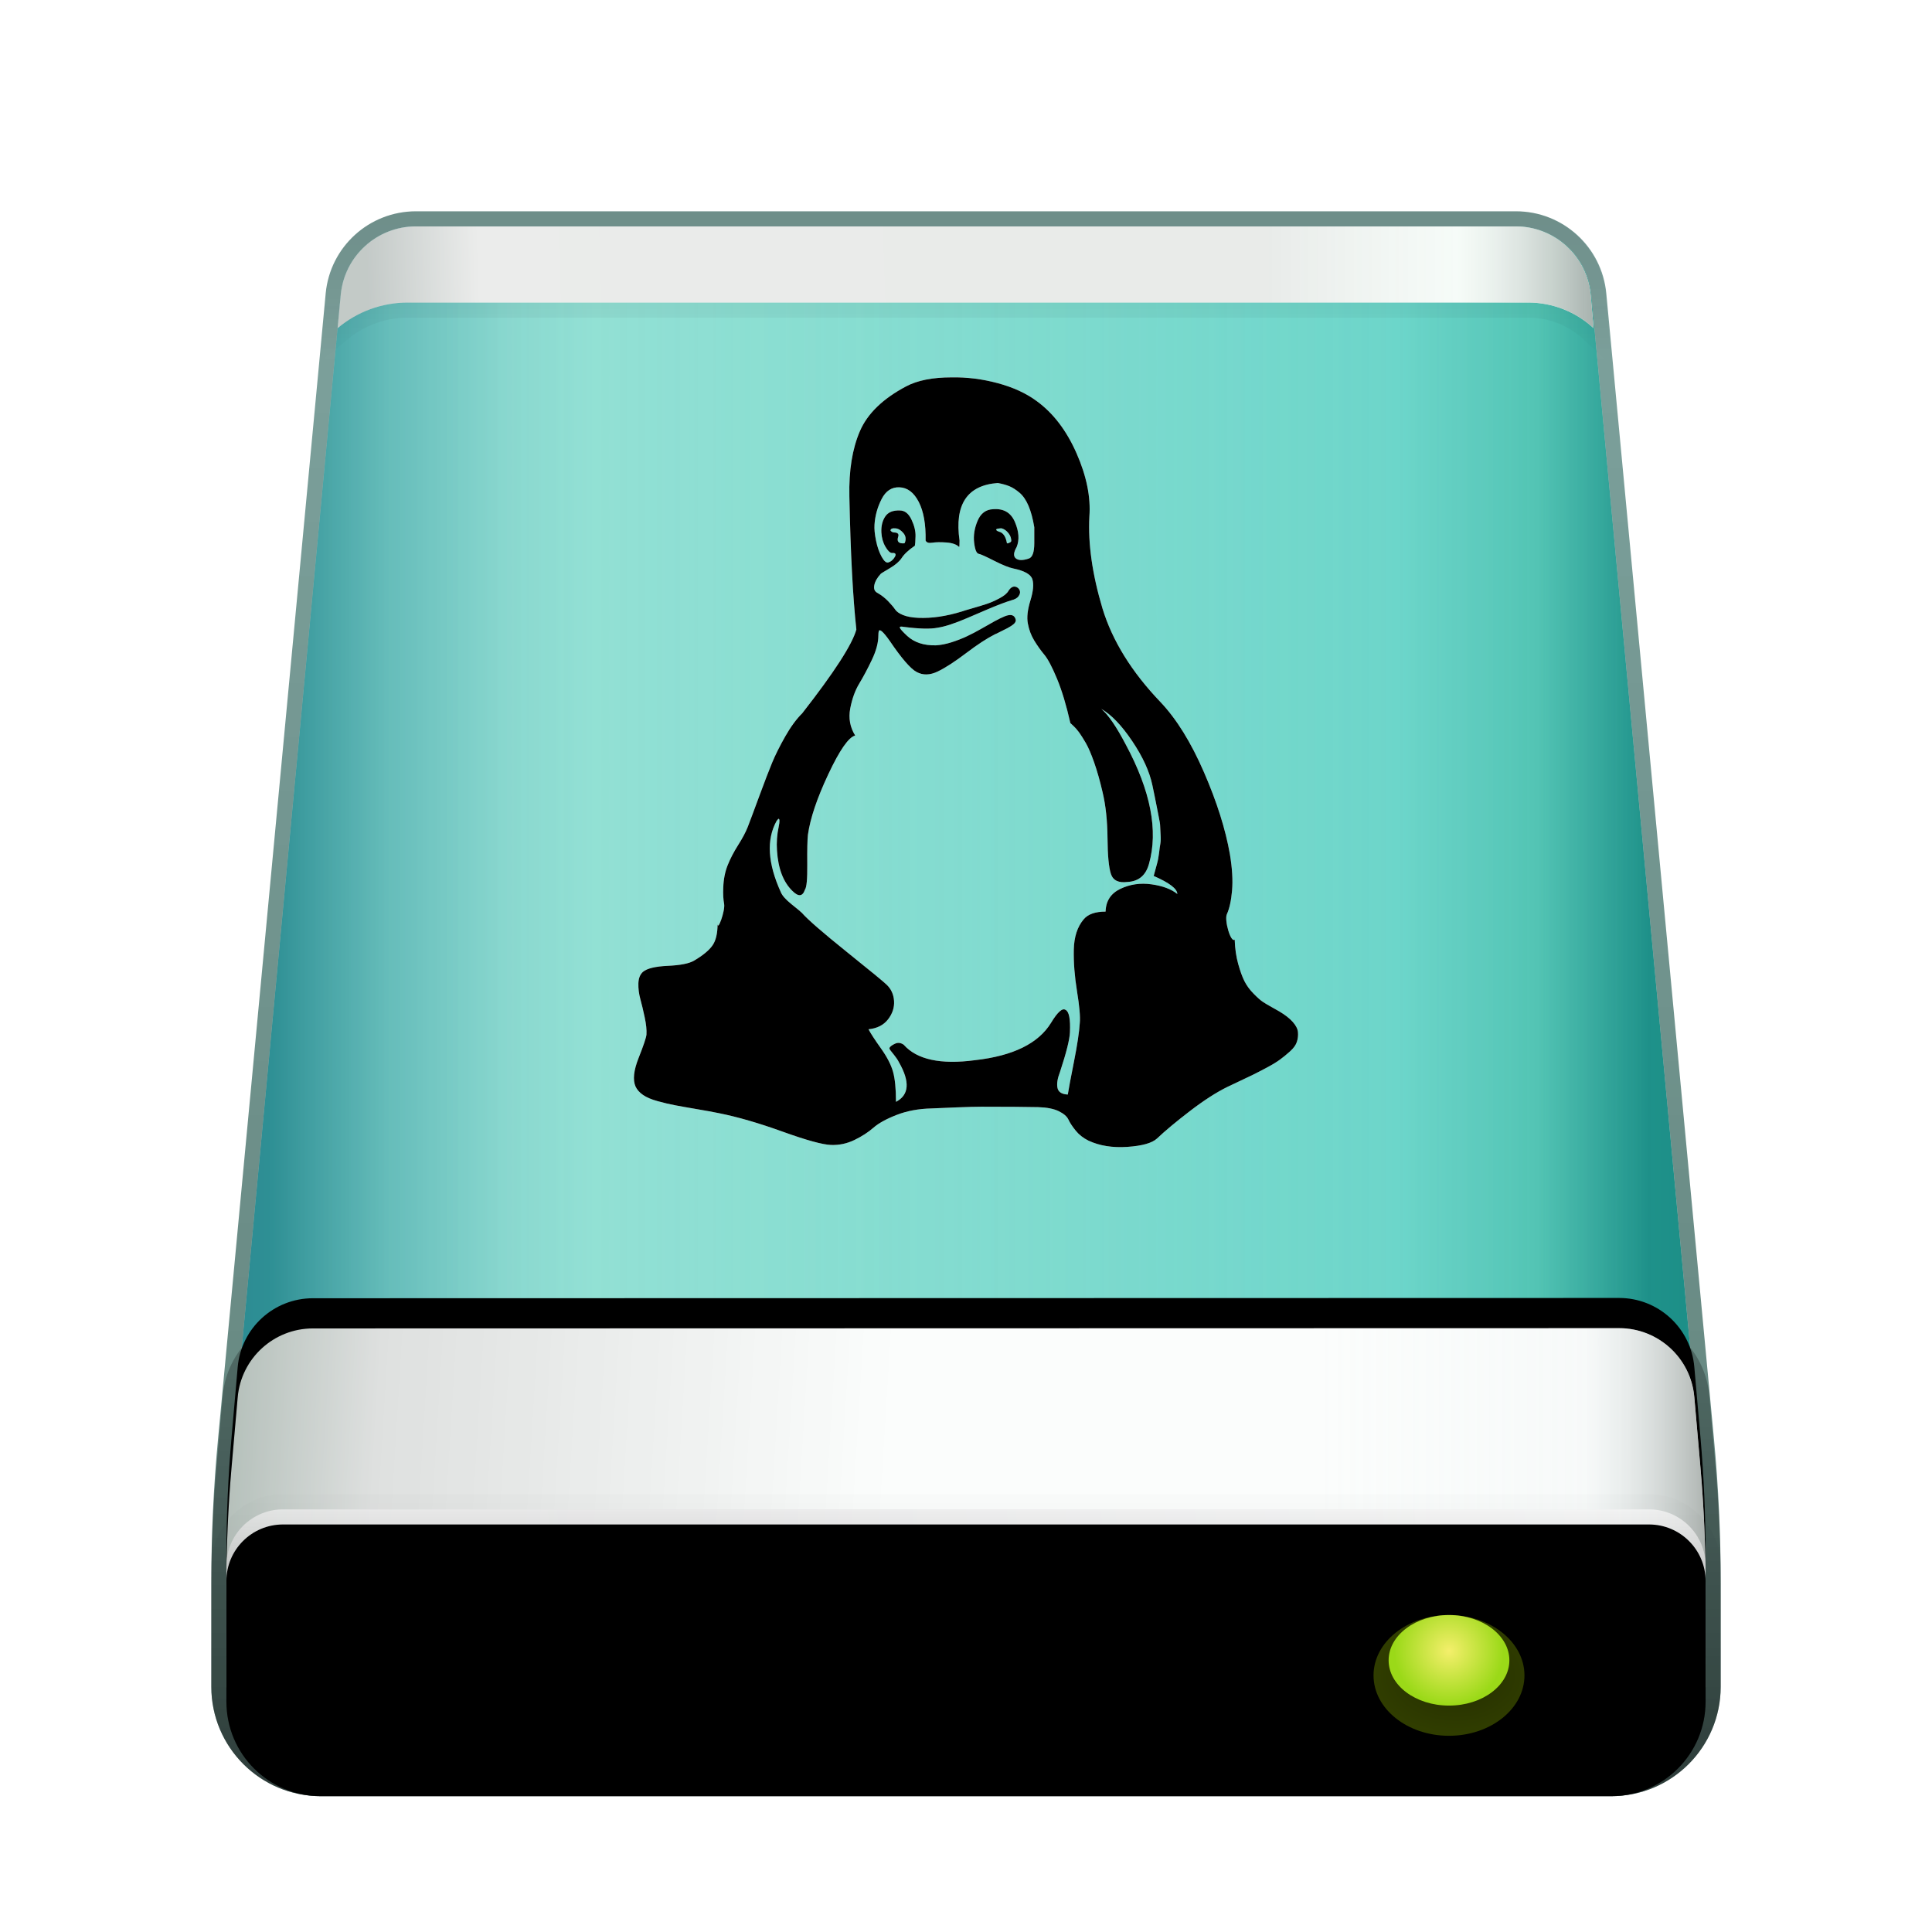 <svg xmlns="http://www.w3.org/2000/svg" xmlns:xlink="http://www.w3.org/1999/xlink" width="128" height="128" viewBox="0 0 128 128">
  <defs>
    <filter id="drive-harddisk-linux-a" width="132%" height="130.5%" x="-16%" y="-15.2%" filterUnits="objectBoundingBox">
      <feOffset dy="2" in="SourceAlpha" result="shadowOffsetOuter1"/>
      <feGaussianBlur in="shadowOffsetOuter1" result="shadowBlurOuter1" stdDeviation="3"/>
      <feColorMatrix in="shadowBlurOuter1" result="shadowMatrixOuter1" values="0 0 0 0 0   0 0 0 0 0   0 0 0 0 0  0 0 0 0.2 0"/>
      <feMerge>
        <feMergeNode in="shadowMatrixOuter1"/>
        <feMergeNode in="SourceGraphic"/>
      </feMerge>
    </filter>
    <linearGradient id="drive-harddisk-linux-b" x1="-5.578%" x2="95.89%" y1="40.232%" y2="40.232%">
      <stop offset="0%" stop-color="#2D8A94"/>
      <stop offset="29.932%" stop-color="#81D7C6"/>
      <stop offset="83.27%" stop-color="#5FD0C3"/>
      <stop offset="92.574%" stop-color="#44BDAB"/>
      <stop offset="100%" stop-color="#0C857D"/>
    </linearGradient>
    <linearGradient id="drive-harddisk-linux-d" x1="128.548%" x2="3.376%" y1="32.065%" y2="32.065%">
      <stop offset="0%" stop-color="#B2F1EE" stop-opacity="0"/>
      <stop offset="87.281%" stop-color="#B3F2EF" stop-opacity=".452"/>
      <stop offset="93.737%" stop-color="#77CACC" stop-opacity=".467"/>
      <stop offset="100%" stop-color="#0C767F" stop-opacity=".5"/>
    </linearGradient>
    <path id="drive-harddisk-linux-c" d="M13.552,1 L86.448,1 C89.028,1 91.185,2.963 91.426,5.532 L98.561,81.456 C98.854,84.566 99,87.689 99,90.813 L99,97.75 C99,101.202 96.202,104 92.75,104 L7.25,104 C3.798,104 1,101.202 1,97.75 L1,90.813 C1,87.689 1.146,84.566 1.439,81.456 L8.574,5.532 C8.815,2.963 10.972,1 13.552,1 Z"/>
    <linearGradient id="drive-harddisk-linux-e" x1="50%" x2="50%" y1="2.631%" y2="100%">
      <stop offset="0%" stop-color="#00473E" stop-opacity=".508"/>
      <stop offset="100%" stop-color="#003428" stop-opacity=".62"/>
    </linearGradient>
    <linearGradient id="drive-harddisk-linux-f" x1="50%" x2="2.738%" y1="49.672%" y2="49.798%">
      <stop offset="0%" stop-color="#FCFDFC"/>
      <stop offset="81.318%" stop-color="#FFF"/>
      <stop offset="100%" stop-color="#BDC6C4"/>
    </linearGradient>
    <linearGradient id="drive-harddisk-linux-h" x1="99.734%" x2="73.708%" y1="100%" y2="100%">
      <stop offset="0%" stop-color="#A5B0AC"/>
      <stop offset="41.965%" stop-color="#E8F6EE" stop-opacity=".314"/>
      <stop offset="100%" stop-color="#CBCFCD" stop-opacity=".397"/>
    </linearGradient>
    <path id="drive-harddisk-linux-g" d="M13.553,1 L86.411,1 C89.006,1 91.17,2.986 91.392,5.572 L91.579,7.742 L91.579,7.742 C90.403,6.651 88.859,6.045 87.255,6.045 L13.009,6.045 C11.31,6.045 9.666,6.646 8.367,7.742 L8.367,7.742 L8.367,7.742 L8.575,5.533 C8.816,2.964 10.972,1 13.553,1 Z"/>
    <linearGradient id="drive-harddisk-linux-i" x1="50%" x2="50%" y1="-20.651%" y2="100%">
      <stop offset="0%" stop-opacity=".148"/>
      <stop offset="100%" stop-opacity="0"/>
    </linearGradient>
    <linearGradient id="drive-harddisk-linux-l" x1="44.527%" x2="0%" y1="48.103%" y2="47.276%">
      <stop offset="0%" stop-color="#FEFEFE"/>
      <stop offset="77.706%" stop-color="#D8D8D8"/>
      <stop offset="100%" stop-color="#A2AEA8"/>
    </linearGradient>
    <linearGradient id="drive-harddisk-linux-m" x1="100%" x2="74.044%" y1="100%" y2="100%">
      <stop offset="0%" stop-color="#AAB0AD"/>
      <stop offset="32.662%" stop-color="#E9F1F0" stop-opacity=".314"/>
      <stop offset="100%" stop-color="#F1FAF6" stop-opacity=".233"/>
    </linearGradient>
    <path id="drive-harddisk-linux-k" d="M98.252,78.558 L98.659,83.217 C98.886,85.82 99,88.432 99,91.046 L99,97.75 C99,101.202 96.202,104 92.75,104 L7.25,104 C3.798,104 1,101.202 1,97.75 L1,91.053 C1,88.435 1.114,85.818 1.342,83.209 L1.748,78.576 C1.974,75.994 4.136,74.013 6.728,74.012 L93.27,73.993 C95.863,73.993 98.027,75.975 98.252,78.558 Z"/>
    <filter id="drive-harddisk-linux-j" width="102%" height="113.3%" x="-1%" y="-10%" filterUnits="objectBoundingBox">
      <feOffset dy="-2" in="SourceAlpha" result="shadowOffsetOuter1"/>
      <feColorMatrix in="shadowOffsetOuter1" values="0 0 0 0 1   0 0 0 0 1   0 0 0 0 1  0 0 0 0.16 0"/>
    </filter>
    <linearGradient id="drive-harddisk-linux-n" x1="50%" x2="50%" y1="-20.244%" y2="100%">
      <stop offset="0%" stop-opacity=".18"/>
      <stop offset="100%" stop-opacity=".467"/>
    </linearGradient>
    <linearGradient id="drive-harddisk-linux-o" x1="100%" x2="0%" y1="50%" y2="51.687%">
      <stop offset="0%" stop-color="#E3E3E3"/>
      <stop offset="68.204%" stop-color="#C1BFC1"/>
      <stop offset="100%" stop-color="#CBCBCB"/>
    </linearGradient>
    <linearGradient id="drive-harddisk-linux-q" x1="50%" x2="50%" y1="0%" y2="100%">
      <stop offset="0%" stop-color="#FFF" stop-opacity=".5"/>
      <stop offset="100%" stop-opacity=".326"/>
    </linearGradient>
    <linearGradient id="drive-harddisk-linux-s" x1="50%" x2="50%" y1="-13.675%" y2="100%">
      <stop offset="0%" stop-opacity="0"/>
      <stop offset="100%" stop-opacity=".111"/>
    </linearGradient>
    <path id="drive-harddisk-linux-p" d="M4.75,86 L95.25,86 C97.321,86 99,87.679 99,89.75 L99,97.75 C99,101.202 96.202,104 92.75,104 L7.25,104 C3.798,104 1,101.202 1,97.75 L1,89.75 C1,87.679 2.679,86 4.75,86 Z"/>
    <filter id="drive-harddisk-linux-r" width="103.1%" height="116.7%" x="-1.5%" y="-8.3%" filterUnits="objectBoundingBox">
      <feOffset dy="1" in="SourceAlpha" result="shadowOffsetInner1"/>
      <feComposite in="shadowOffsetInner1" in2="SourceAlpha" k2="-1" k3="1" operator="arithmetic" result="shadowInnerInner1"/>
      <feColorMatrix in="shadowInnerInner1" values="0 0 0 0 1   0 0 0 0 1   0 0 0 0 1  0 0 0 1 0"/>
    </filter>
    <radialGradient id="drive-harddisk-linux-t" cx="54.402%" cy="50%" r="50%" fx="54.402%" fy="50%" gradientTransform="matrix(0 1 -1.144 0 1.116 -.044)">
      <stop offset="0%" stop-color="#4A5D00" stop-opacity=".477"/>
      <stop offset="100%" stop-color="#465900" stop-opacity=".693"/>
    </radialGradient>
    <radialGradient id="drive-harddisk-linux-u" cx="50%" cy="39.587%" r="60.364%" fx="50%" fy="39.587%" gradientTransform="matrix(0 1 -.75 0 .797 -.104)">
      <stop offset="0%" stop-color="#F4EF6B"/>
      <stop offset="99.921%" stop-color="#9BD918"/>
    </radialGradient>
    <path id="drive-harddisk-linux-v" d="M78,59.229 C78,58.888 77.478,58.489 76.435,58.034 C76.511,57.749 76.582,57.489 76.648,57.252 C76.715,57.014 76.762,56.768 76.791,56.512 C76.819,56.256 76.847,56.052 76.876,55.9 C76.904,55.748 76.909,55.535 76.89,55.26 C76.871,54.985 76.862,54.8 76.862,54.705 C76.862,54.61 76.829,54.402 76.762,54.079 C76.696,53.757 76.658,53.562 76.648,53.496 C76.639,53.429 76.591,53.192 76.506,52.785 C76.421,52.377 76.368,52.125 76.35,52.031 C76.16,51.12 75.714,50.143 75.012,49.1 C74.31,48.057 73.627,47.345 72.963,46.966 C73.418,47.345 73.959,48.133 74.585,49.328 C76.236,52.4 76.748,55.037 76.122,57.237 C75.913,57.996 75.439,58.394 74.699,58.432 C74.111,58.508 73.746,58.333 73.603,57.906 C73.461,57.479 73.385,56.687 73.376,55.53 C73.366,54.373 73.257,53.358 73.049,52.486 C72.878,51.746 72.693,51.092 72.494,50.523 C72.294,49.954 72.109,49.522 71.939,49.228 C71.768,48.934 71.621,48.702 71.498,48.531 C71.374,48.36 71.251,48.218 71.128,48.104 C71.004,47.99 70.933,47.924 70.914,47.905 C70.649,46.729 70.355,45.752 70.032,44.974 C69.71,44.197 69.43,43.666 69.193,43.381 C68.955,43.096 68.733,42.783 68.524,42.442 C68.315,42.101 68.173,41.721 68.097,41.304 C68.021,40.906 68.078,40.398 68.268,39.782 C68.457,39.165 68.5,38.696 68.396,38.373 C68.291,38.051 67.869,37.814 67.129,37.662 C66.845,37.605 66.423,37.434 65.863,37.15 C65.303,36.865 64.967,36.714 64.853,36.695 C64.701,36.676 64.597,36.429 64.54,35.955 C64.483,35.481 64.559,34.997 64.768,34.504 C64.976,34.011 65.318,33.755 65.792,33.736 C66.494,33.679 66.978,33.963 67.243,34.589 C67.509,35.215 67.547,35.765 67.357,36.239 C67.148,36.6 67.129,36.851 67.3,36.993 C67.471,37.136 67.756,37.14 68.154,37.008 C68.401,36.932 68.524,36.59 68.524,35.983 L68.524,34.931 C68.429,34.362 68.301,33.887 68.14,33.508 C67.978,33.129 67.779,32.839 67.542,32.64 C67.305,32.441 67.082,32.299 66.873,32.213 C66.665,32.128 66.409,32.057 66.105,32 C64.075,32.152 63.231,33.423 63.572,35.813 C63.572,36.097 63.563,36.239 63.544,36.239 C63.373,36.069 63.093,35.969 62.704,35.941 C62.316,35.912 62.003,35.917 61.765,35.955 C61.528,35.993 61.381,35.945 61.324,35.813 C61.343,34.731 61.191,33.878 60.869,33.252 C60.546,32.626 60.12,32.303 59.588,32.285 C59.076,32.266 58.683,32.526 58.407,33.067 C58.132,33.608 57.976,34.172 57.938,34.76 C57.919,35.044 57.952,35.395 58.038,35.813 C58.123,36.23 58.246,36.586 58.407,36.88 C58.569,37.174 58.716,37.302 58.849,37.264 C59.038,37.207 59.19,37.074 59.304,36.865 C59.38,36.695 59.313,36.619 59.105,36.638 C58.972,36.638 58.825,36.5 58.664,36.225 C58.502,35.95 58.412,35.632 58.393,35.272 C58.374,34.855 58.46,34.504 58.649,34.219 C58.839,33.935 59.162,33.802 59.617,33.821 C59.939,33.821 60.195,34.02 60.385,34.418 C60.575,34.817 60.665,35.187 60.656,35.528 C60.646,35.87 60.632,36.078 60.613,36.154 C60.195,36.439 59.901,36.714 59.731,36.979 C59.579,37.207 59.318,37.43 58.948,37.648 C58.578,37.866 58.384,37.985 58.365,38.003 C58.118,38.269 57.971,38.525 57.924,38.772 C57.876,39.018 57.947,39.189 58.137,39.284 C58.403,39.436 58.64,39.621 58.849,39.839 C59.057,40.057 59.209,40.237 59.304,40.379 C59.399,40.522 59.574,40.645 59.83,40.749 C60.086,40.853 60.423,40.915 60.841,40.934 C61.732,40.972 62.7,40.83 63.743,40.507 C63.781,40.488 63.999,40.422 64.398,40.308 C64.796,40.194 65.123,40.095 65.379,40.009 C65.636,39.924 65.915,39.801 66.219,39.639 C66.522,39.478 66.722,39.312 66.816,39.142 C66.987,38.876 67.177,38.8 67.386,38.914 C67.48,38.971 67.542,39.051 67.571,39.156 C67.599,39.26 67.571,39.374 67.485,39.497 C67.4,39.621 67.243,39.711 67.016,39.768 C66.636,39.881 66.1,40.085 65.408,40.379 C64.715,40.673 64.284,40.858 64.113,40.934 C63.278,41.294 62.614,41.513 62.121,41.588 C61.647,41.683 60.897,41.664 59.873,41.532 C59.683,41.494 59.598,41.513 59.617,41.588 C59.636,41.664 59.797,41.845 60.101,42.129 C60.575,42.565 61.21,42.774 62.007,42.755 C62.33,42.736 62.671,42.67 63.032,42.556 C63.392,42.442 63.734,42.309 64.056,42.158 C64.379,42.006 64.696,41.84 65.009,41.66 C65.322,41.479 65.607,41.318 65.863,41.176 C66.119,41.034 66.352,40.92 66.56,40.834 C66.769,40.749 66.935,40.725 67.058,40.763 C67.182,40.801 67.262,40.906 67.3,41.076 C67.3,41.114 67.291,41.157 67.272,41.204 C67.253,41.252 67.215,41.299 67.158,41.347 C67.101,41.394 67.044,41.437 66.987,41.475 C66.93,41.513 66.85,41.56 66.745,41.617 C66.641,41.674 66.556,41.717 66.489,41.745 C66.423,41.773 66.328,41.821 66.205,41.887 C66.081,41.954 65.991,41.996 65.934,42.015 C65.403,42.281 64.763,42.698 64.013,43.267 C63.264,43.836 62.633,44.244 62.121,44.491 C61.609,44.737 61.144,44.747 60.727,44.519 C60.328,44.31 59.731,43.618 58.934,42.442 C58.517,41.854 58.279,41.645 58.222,41.816 C58.204,41.873 58.194,41.968 58.194,42.101 C58.194,42.575 58.052,43.111 57.767,43.708 C57.483,44.306 57.203,44.832 56.928,45.287 C56.653,45.743 56.453,46.293 56.33,46.938 C56.207,47.582 56.316,48.18 56.657,48.73 C56.221,48.844 55.628,49.697 54.879,51.291 C54.129,52.884 53.679,54.221 53.527,55.303 C53.489,55.644 53.475,56.298 53.484,57.266 C53.494,58.233 53.442,58.793 53.328,58.944 C53.176,59.4 52.901,59.428 52.503,59.03 C51.896,58.442 51.554,57.55 51.478,56.355 C51.44,55.824 51.478,55.293 51.592,54.762 C51.668,54.402 51.658,54.231 51.564,54.25 L51.45,54.392 C50.767,55.625 50.862,57.199 51.734,59.115 C51.829,59.343 52.066,59.608 52.446,59.912 C52.825,60.215 53.053,60.405 53.129,60.481 C53.508,60.917 54.495,61.775 56.088,63.056 C57.682,64.336 58.564,65.062 58.735,65.232 C59.038,65.517 59.204,65.877 59.233,66.314 C59.261,66.75 59.128,67.158 58.834,67.537 C58.54,67.916 58.109,68.135 57.54,68.192 C57.691,68.476 57.966,68.898 58.365,69.458 C58.763,70.017 59.029,70.529 59.162,70.994 C59.294,71.459 59.361,72.127 59.361,73 C60.233,72.545 60.3,71.672 59.56,70.382 C59.484,70.231 59.384,70.079 59.261,69.927 C59.138,69.775 59.048,69.662 58.991,69.586 C58.934,69.51 58.915,69.453 58.934,69.415 C58.991,69.32 59.114,69.23 59.304,69.145 C59.494,69.059 59.683,69.083 59.873,69.216 C60.746,70.202 62.32,70.544 64.597,70.24 C67.12,69.956 68.799,69.13 69.634,67.765 C70.07,67.044 70.393,66.759 70.601,66.911 C70.829,67.025 70.924,67.518 70.886,68.391 C70.867,68.865 70.649,69.737 70.231,71.008 C70.061,71.445 70.004,71.8 70.061,72.075 C70.117,72.35 70.345,72.497 70.744,72.516 C70.8,72.156 70.938,71.426 71.156,70.325 C71.374,69.225 71.502,68.372 71.54,67.765 C71.578,67.366 71.517,66.669 71.355,65.673 C71.194,64.678 71.123,63.758 71.142,62.914 C71.161,62.07 71.379,61.401 71.796,60.908 C72.081,60.566 72.565,60.396 73.248,60.396 C73.267,59.694 73.594,59.191 74.229,58.888 C74.865,58.584 75.553,58.485 76.293,58.589 C77.032,58.693 77.602,58.907 78,59.229 L78,59.229 Z M59.956,35.938 C60.039,35.704 60.004,35.497 59.852,35.318 C59.7,35.138 59.54,35.035 59.374,35.008 C59.125,34.98 59,35.028 59,35.152 C59.055,35.221 59.125,35.263 59.208,35.276 C59.485,35.276 59.582,35.38 59.499,35.586 C59.416,35.862 59.526,36 59.831,36 C59.914,36 59.956,35.979 59.956,35.938 L59.956,35.938 Z M67,35.852 C67,35.674 66.951,35.517 66.854,35.38 C66.757,35.243 66.65,35.142 66.534,35.077 C66.417,35.013 66.33,34.989 66.272,35.005 C66,35.021 65.932,35.077 66.068,35.174 C66.107,35.19 66.146,35.206 66.184,35.223 C66.456,35.287 66.631,35.537 66.709,35.973 C66.709,36.021 66.786,36.005 66.942,35.924 L67,35.852 Z M85.647,67.703 C85.859,67.94 85.974,68.167 85.994,68.386 C86.013,68.604 85.989,68.817 85.921,69.026 C85.854,69.235 85.704,69.443 85.473,69.652 C85.242,69.861 85.015,70.046 84.794,70.207 C84.572,70.368 84.283,70.544 83.926,70.733 C83.57,70.923 83.266,71.08 83.016,71.203 C82.765,71.326 82.457,71.473 82.091,71.644 C81.724,71.815 81.464,71.938 81.31,72.014 C80.578,72.374 79.754,72.906 78.838,73.608 C77.923,74.31 77.195,74.917 76.655,75.429 C76.328,75.732 75.672,75.917 74.689,75.984 C73.707,76.05 72.849,75.913 72.116,75.571 C71.769,75.4 71.485,75.177 71.264,74.902 C71.042,74.627 70.883,74.385 70.787,74.177 C70.69,73.968 70.478,73.783 70.15,73.622 C69.823,73.461 69.37,73.37 68.792,73.351 C67.944,73.332 66.691,73.323 65.033,73.323 C64.667,73.323 64.118,73.337 63.385,73.366 C62.653,73.394 62.094,73.418 61.709,73.437 C60.861,73.456 60.094,73.598 59.41,73.864 C58.726,74.129 58.21,74.414 57.863,74.717 C57.516,75.021 57.097,75.291 56.606,75.528 C56.114,75.766 55.599,75.875 55.059,75.856 C54.5,75.837 53.43,75.543 51.85,74.974 C50.27,74.404 48.863,73.996 47.629,73.75 C47.263,73.674 46.771,73.584 46.155,73.48 C45.538,73.375 45.056,73.29 44.709,73.223 C44.362,73.157 43.981,73.067 43.567,72.953 C43.153,72.839 42.83,72.702 42.599,72.54 C42.367,72.379 42.203,72.194 42.107,71.985 C41.914,71.549 41.982,70.918 42.309,70.093 C42.637,69.268 42.811,68.751 42.83,68.542 C42.849,68.239 42.811,67.859 42.714,67.404 C42.618,66.948 42.521,66.545 42.425,66.194 C42.329,65.843 42.285,65.497 42.295,65.156 C42.305,64.814 42.406,64.558 42.599,64.387 C42.868,64.16 43.418,64.027 44.246,63.989 C45.075,63.951 45.653,63.837 45.981,63.647 C46.559,63.306 46.964,62.974 47.195,62.651 C47.427,62.329 47.542,61.845 47.542,61.2 C47.542,61.741 48.053,60.346 47.976,59.891 C47.918,59.587 47.899,59.227 47.918,58.81 C47.937,58.259 48.034,57.766 48.207,57.33 C48.381,56.893 48.612,56.448 48.901,55.992 C49.19,55.537 49.402,55.139 49.537,54.797 C49.691,54.399 49.947,53.716 50.303,52.748 C50.66,51.781 50.944,51.041 51.156,50.528 C51.368,50.016 51.657,49.438 52.023,48.792 C52.39,48.147 52.766,47.635 53.151,47.256 C55.271,44.543 56.466,42.693 56.736,41.707 C56.505,39.582 56.35,36.641 56.273,32.885 C56.235,31.177 56.466,29.74 56.967,28.573 C57.468,27.407 58.49,26.415 60.032,25.599 C60.783,25.201 61.786,25.002 63.038,25.002 C64.06,24.983 65.081,25.111 66.103,25.386 C67.125,25.661 67.982,26.055 68.676,26.567 C69.775,27.364 70.656,28.516 71.321,30.025 C71.986,31.533 72.271,32.932 72.174,34.222 C72.078,36.024 72.367,38.054 73.042,40.312 C73.697,42.456 74.979,44.524 76.887,46.516 C77.947,47.635 78.906,49.181 79.763,51.154 C80.621,53.128 81.194,54.939 81.483,56.59 C81.638,57.519 81.686,58.321 81.628,58.995 C81.57,59.668 81.455,60.195 81.281,60.574 C81.108,60.953 81.532,62.481 81.802,62.253 C81.821,62.841 81.898,63.377 82.033,63.861 C82.168,64.345 82.307,64.729 82.452,65.013 C82.597,65.298 82.794,65.568 83.045,65.824 C83.295,66.081 83.498,66.261 83.652,66.365 C83.806,66.469 84.013,66.593 84.273,66.735 C84.534,66.877 84.693,66.967 84.75,67.005 C85.136,67.233 85.435,67.465 85.647,67.703 Z"/>
    <filter id="drive-harddisk-linux-w" width="109.1%" height="107.8%" x="-4.5%" y="-3.9%" filterUnits="objectBoundingBox">
      <feGaussianBlur in="SourceAlpha" result="shadowBlurInner1" stdDeviation="2"/>
      <feOffset in="shadowBlurInner1" result="shadowOffsetInner1"/>
      <feComposite in="shadowOffsetInner1" in2="SourceAlpha" k2="-1" k3="1" operator="arithmetic" result="shadowInnerInner1"/>
      <feColorMatrix in="shadowInnerInner1" values="0 0 0 0 0.51   0 0 0 0 1   0 0 0 0 0.8  0 0 0 0.65 0"/>
    </filter>
  </defs>
  <g fill="none" fill-rule="evenodd">
    <g filter="url(#drive-harddisk-linux-a)" transform="translate(14 12)">
      <use fill="url(#drive-harddisk-linux-b)" xlink:href="#drive-harddisk-linux-c"/>
      <use fill="url(#drive-harddisk-linux-d)" fill-opacity=".8" xlink:href="#drive-harddisk-linux-c"/>
      <path fill="url(#drive-harddisk-linux-e)" fill-rule="nonzero" d="M86.448,0 L13.552,0 C10.456,0 7.868,2.356 7.578,5.439 L0.443,81.362 C0.148,84.504 0,87.657 0,90.813 L0,97.75 C0,101.754 3.246,105 7.25,105 L92.75,105 C96.754,105 100,101.754 100,97.75 L100,90.813 C100,87.657 99.852,84.504 99.557,81.362 L92.422,5.439 C92.132,2.356 89.544,0 86.448,0 Z M86.448,1 C89.028,1 91.185,2.963 91.426,5.532 L98.561,81.456 C98.854,84.566 99,87.689 99,90.813 L99,97.75 C99,101.202 96.202,104 92.75,104 L7.25,104 C3.798,104 1,101.202 1,97.75 L1,90.813 C1,87.689 1.146,84.566 1.439,81.456 L8.574,5.532 C8.815,2.963 10.972,1 13.552,1 L86.448,1 Z"/>
      <use fill="url(#drive-harddisk-linux-f)" xlink:href="#drive-harddisk-linux-g"/>
      <use fill="url(#drive-harddisk-linux-h)" xlink:href="#drive-harddisk-linux-g"/>
      <path fill="url(#drive-harddisk-linux-i)" fill-rule="nonzero" d="M86.411,0 L13.553,0 C10.456,0 7.868,2.356 7.579,5.439 L7.15,10.009 L9.243,8.321 C10.309,7.499 11.639,7.045 13.009,7.045 L87.255,7.045 C88.607,7.045 89.908,7.556 90.898,8.475 L92.796,10.236 L92.389,5.487 C92.122,2.384 89.526,0 86.411,0 Z M86.411,1 C89.006,1 91.17,2.986 91.392,5.572 L91.579,7.742 C90.403,6.651 88.859,6.045 87.255,6.045 L13.009,6.045 C11.416,6.045 9.871,6.573 8.615,7.542 L8.367,7.742 L8.575,5.533 C8.816,2.964 10.972,1 13.553,1 L86.411,1 Z"/>
      <use fill="#000" filter="url(#drive-harddisk-linux-j)" xlink:href="#drive-harddisk-linux-k"/>
      <use fill="url(#drive-harddisk-linux-l)" xlink:href="#drive-harddisk-linux-k"/>
      <use fill="url(#drive-harddisk-linux-m)" xlink:href="#drive-harddisk-linux-k"/>
      <path fill="url(#drive-harddisk-linux-n)" fill-rule="nonzero" d="M93.27,72.993 L6.727,73.012 C3.617,73.013 1.023,75.391 0.752,78.489 L0.346,83.122 C0.116,85.76 0,88.406 0,91.053 L0,97.75 C0,101.754 3.246,105 7.25,105 L92.75,105 C96.754,105 100,101.754 100,97.75 L100,91.046 C100,88.403 99.885,85.762 99.655,83.13 L99.248,78.471 C98.978,75.371 96.382,72.993 93.27,72.993 Z M93.27,73.993 C95.863,73.993 98.027,75.975 98.252,78.558 L98.659,83.217 C98.886,85.82 99,88.432 99,91.046 L99,97.75 C99,101.202 96.202,104 92.75,104 L7.25,104 C3.798,104 1,101.202 1,97.75 L1,91.053 C1,88.435 1.114,85.818 1.342,83.209 L1.748,78.576 C1.974,75.994 4.136,74.013 6.728,74.012 L93.27,73.993 Z"/>
      <use fill="url(#drive-harddisk-linux-o)" fill-opacity=".6" xlink:href="#drive-harddisk-linux-p"/>
      <use fill="url(#drive-harddisk-linux-q)" xlink:href="#drive-harddisk-linux-p"/>
      <use fill="#000" filter="url(#drive-harddisk-linux-r)" xlink:href="#drive-harddisk-linux-p"/>
      <path stroke="url(#drive-harddisk-linux-s)" d="M95.25,85.5 C96.424,85.5 97.486,85.976 98.255,86.745 C99.024,87.514 99.5,88.576 99.5,89.75 L99.5,89.75 L99.5,97.75 C99.5,99.614 98.744,101.301 97.523,102.523 C96.301,103.744 94.614,104.5 92.75,104.5 L92.75,104.5 L7.25,104.5 C5.386,104.5 3.699,103.744 2.477,102.523 C1.256,101.301 0.5,99.614 0.5,97.75 L0.5,97.75 L0.5,89.75 C0.5,88.576 0.976,87.514 1.745,86.745 C2.514,85.976 3.576,85.5 4.75,85.5 L4.75,85.5 Z"/>
      <path fill="url(#drive-harddisk-linux-t)" d="M82,101 C84.761,101 87,99.209 87,97 C87,94.791 84.761,93 82,93 C79.239,93 77,94.791 77,97 C77,99.209 79.239,101 82,101 Z"/>
      <ellipse cx="82" cy="96" fill="url(#drive-harddisk-linux-u)" rx="4" ry="3"/>
    </g>
    <use fill="#FFF" xlink:href="#drive-harddisk-linux-v"/>
    <use fill="#000" filter="url(#drive-harddisk-linux-w)" xlink:href="#drive-harddisk-linux-v"/>
  </g>
</svg>
